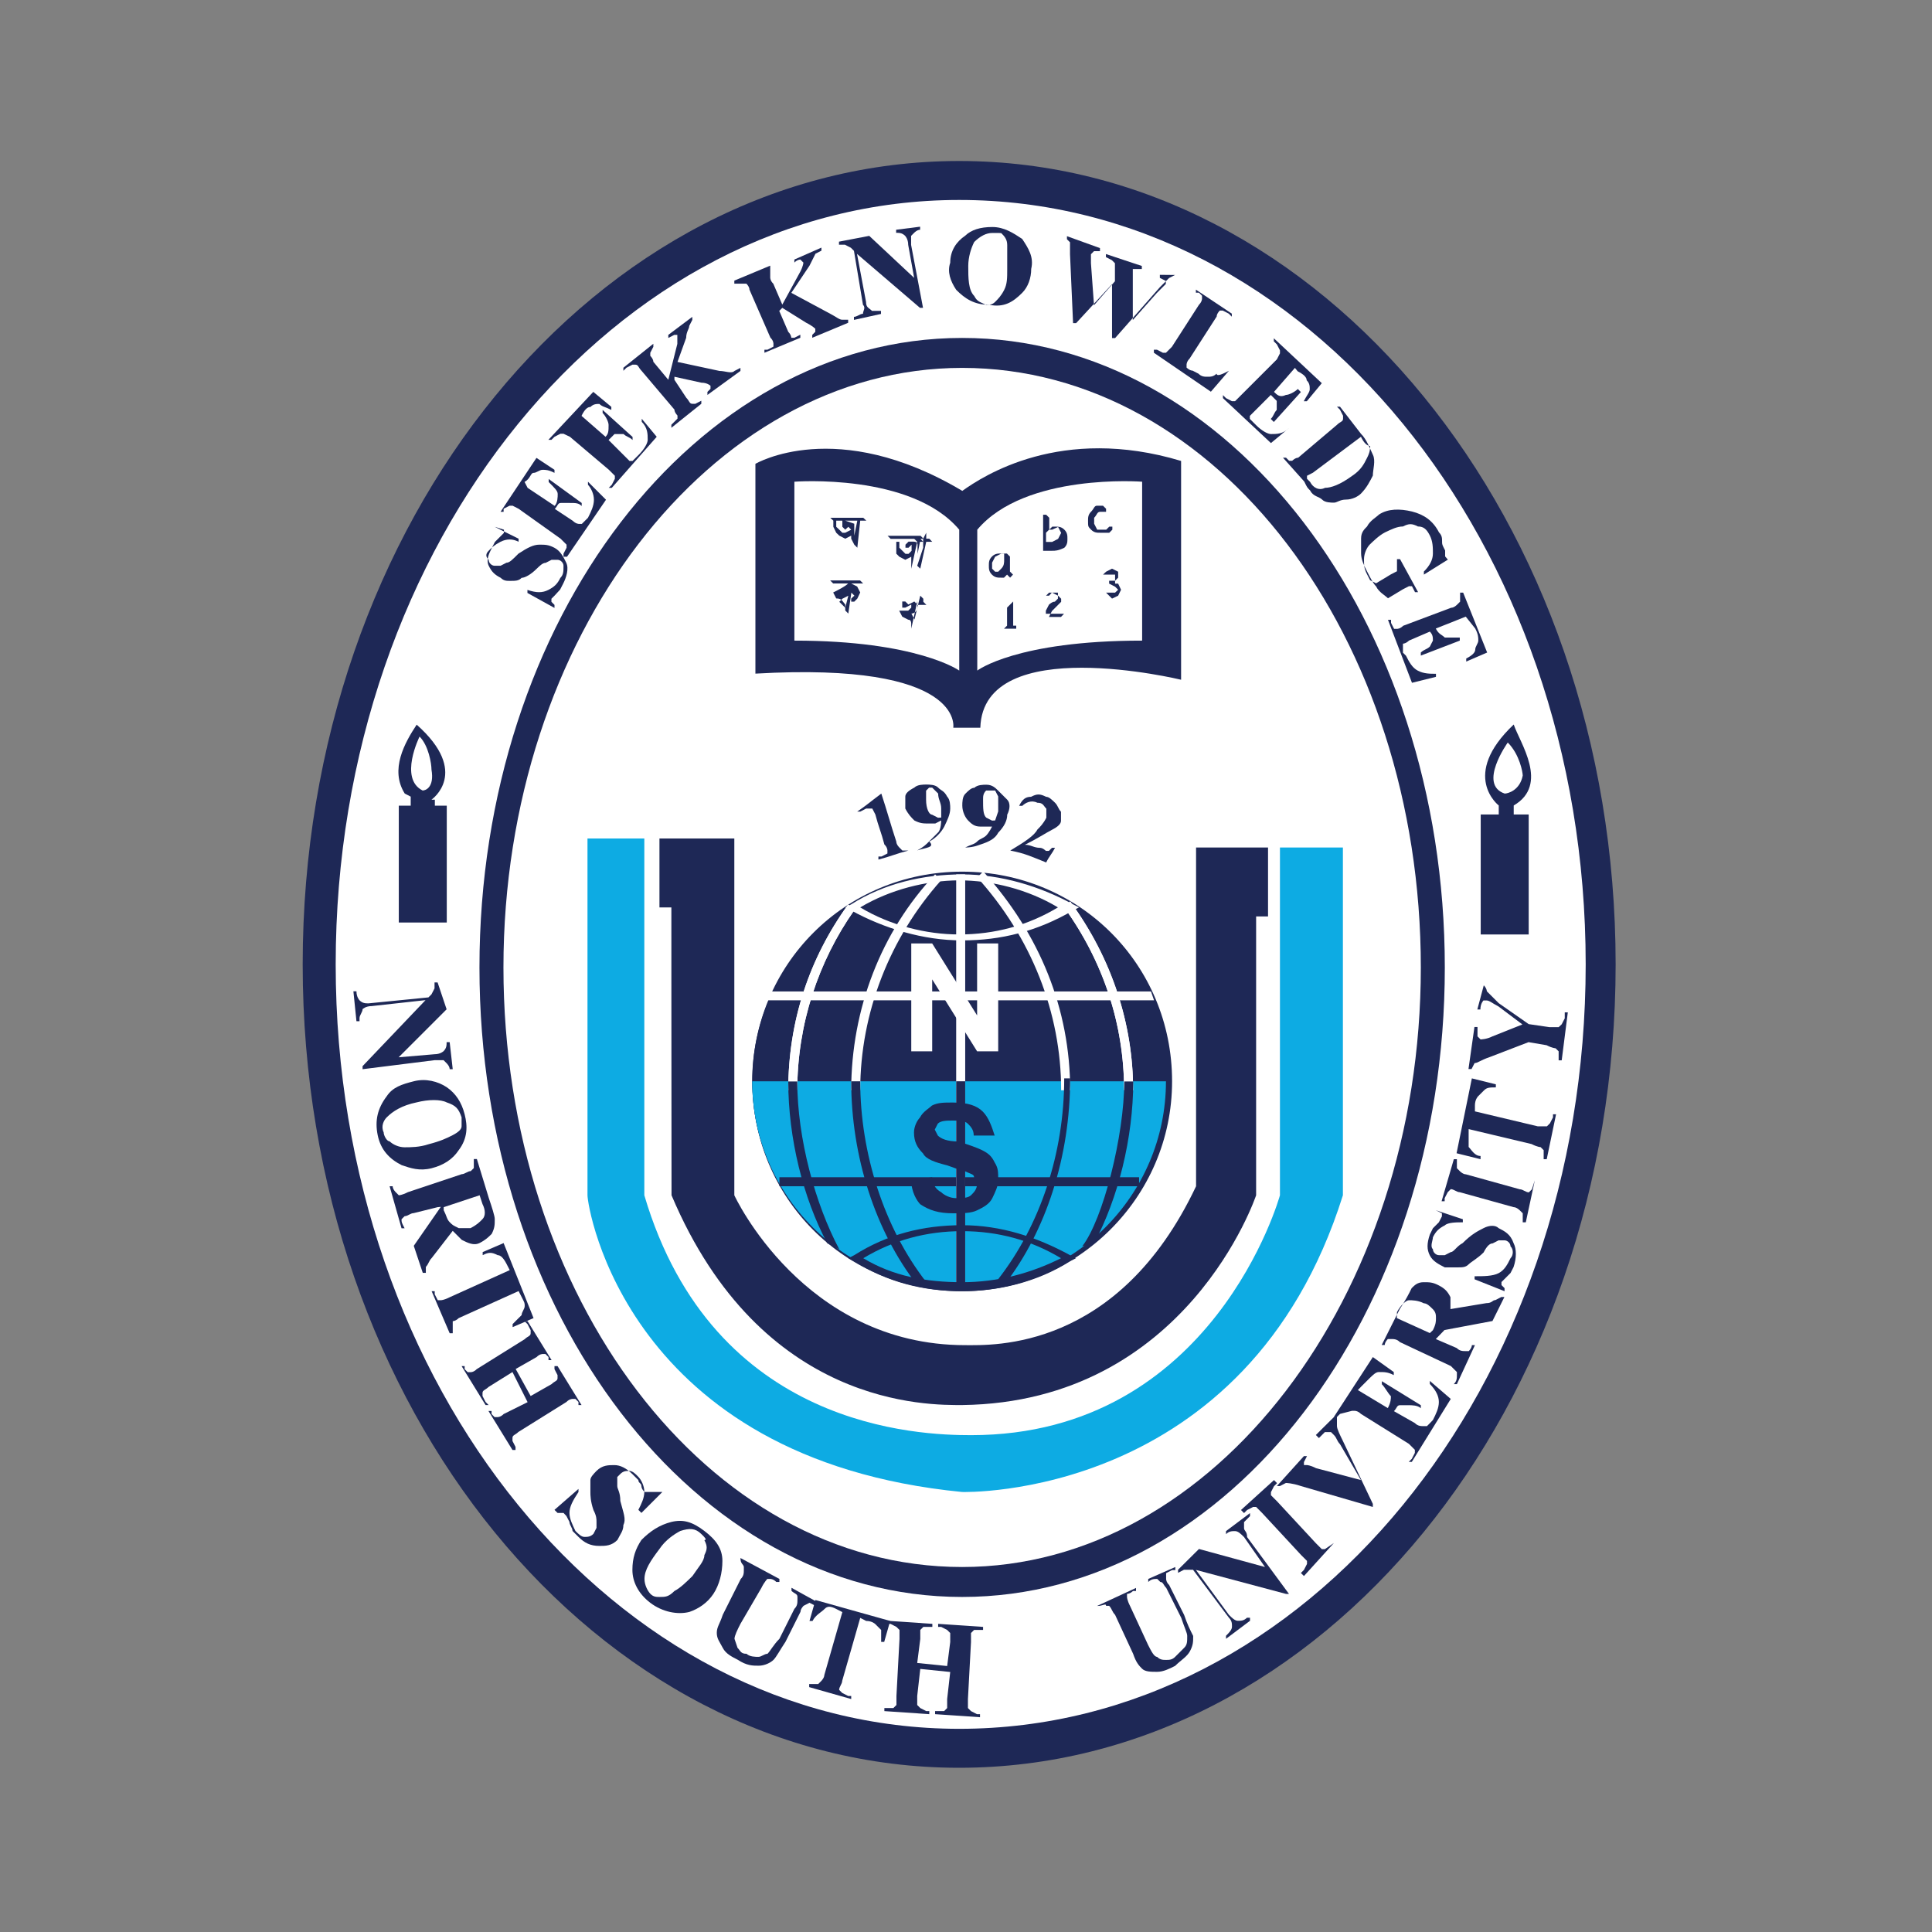 <?xml version="1.0" encoding="utf-8"?>
<!-- Generator: Adobe Illustrator 23.0.2, SVG Export Plug-In . SVG Version: 6.00 Build 0)  -->
<svg version="1.1" id="Layer_1" xmlns="http://www.w3.org/2000/svg" xmlns:xlink="http://www.w3.org/1999/xlink" x="0px" y="0px"
	 viewBox="0 0 120 120" style="enable-background:new 0 0 120 120;" xml:space="preserve">
<rect x="0" y="0" width="120" height="120" fill="#808080" stroke="none"/>
<style type="text/css">
	.st0{fill:#1E2856;}
	.st1{fill:#FFFFFF;}
	.st2{fill:#0DABE3;}
</style>
<path id="XMLID_95_" class="st0" d="M100.35,59.9c0,27.56-18.25,49.9-40.78,49.9S18.8,87.46,18.8,59.9S37.05,10,59.58,10
	C82.11,10,100.35,32.34,100.35,59.9z"/>
<path id="XMLID_96_" class="st1" d="M98.49,59.9c0,26.25-17.32,47.48-38.91,47.48c-21.41,0-38.73-21.23-38.73-47.48
	s17.32-47.48,38.73-47.48C81.18,12.42,98.49,33.65,98.49,59.9z"/>
<path id="XMLID_97_" class="st0" d="M89.74,60.09c0,21.6-13.41,39.1-29.98,39.1s-29.98-17.5-29.98-39.1s13.41-39.1,29.98-39.1
	S89.74,38.49,89.74,60.09z"/>
<path id="XMLID_98_" class="st0" d="M30.72,32.72l1.49,0.74v0.19c-0.37-0.19-0.74-0.19-1.12,0c-0.37,0.19-0.56,0.37-0.74,0.56
	c-0.19,0.19-0.19,0.37,0,0.56c0,0.19,0.19,0.37,0.37,0.37h0.37l0.37-0.19c0.19,0,0.37-0.19,0.74-0.56c0.56-0.37,0.93-0.56,1.3-0.56
	c0.37,0,0.56,0,0.93,0.19c0.37,0.19,0.56,0.56,0.74,0.93s0,0.93-0.19,1.3l-0.19,0.37L34.44,37l-0.19,0.19v0.19l0.19,0.19v0.19
	l-1.68-0.93v-0.19c0.56,0.19,0.93,0.19,1.3,0s0.56-0.37,0.74-0.74C35,35.69,35,35.51,35,35.14c0-0.19-0.19-0.37-0.37-0.37h-0.37
	l-0.37,0.19c-0.19,0-0.37,0.19-0.56,0.37c-0.37,0.37-0.74,0.56-0.93,0.56c-0.19,0.19-0.37,0.19-0.74,0.19c-0.19,0-0.37,0-0.56-0.19
	c-0.37-0.19-0.56-0.37-0.74-0.74s0-0.74,0.19-1.12l0.19-0.37l0.37-0.37l0.19-0.19V32.9L30.72,32.72L30.72,32.72z"/>
<path id="XMLID_99_" class="st0" d="M32.77,30.3l1.68,1.12l0,0c0.19-0.19,0.19-0.56,0.19-0.74c0-0.19-0.19-0.37-0.56-0.74v-0.19
	l2.05,1.49v0.19c-0.19-0.19-0.37-0.19-0.74-0.19c-0.19,0-0.37,0-0.56,0c-0.19,0-0.19,0.19-0.37,0.37l1.12,0.74
	c0.19,0.19,0.37,0.19,0.37,0.19h0.19l0.19-0.19l0.19-0.19c0.19-0.37,0.37-0.74,0.37-1.12c0-0.37-0.19-0.74-0.37-0.93v-0.19
	l1.12,1.12l-2.42,3.54H35v-0.19l0.19-0.37v-0.19c0,0-0.19-0.19-0.37-0.37l-2.61-1.86l-0.37-0.19h-0.19l-0.37,0.19v0.19h-0.19
	l2.23-3.35l1.12,0.74v0.19c-0.37-0.19-0.56-0.19-0.74-0.19c-0.19,0-0.37,0.19-0.56,0.19c-0.19,0-0.19,0.37-0.56,0.56L32.77,30.3z"/>
<path id="XMLID_100_" class="st0" d="M36.12,25.83l1.49,1.3l0,0c0.19-0.19,0.19-0.37,0.19-0.74c0-0.19-0.19-0.56-0.37-0.74v-0.19
	l1.86,1.68v0.19c-0.19-0.19-0.37-0.19-0.56-0.37c-0.19,0-0.37,0-0.56,0l-0.37,0.37l0.93,0.93c0.19,0.19,0.37,0.37,0.37,0.37h0.19
	l0.19-0.19l0.19-0.19c0.37-0.37,0.56-0.74,0.56-0.93c0-0.37,0-0.74-0.37-1.12v-0.19l0.93,1.12l-2.79,3.17h-0.19l0.19-0.19l0.19-0.37
	v-0.19c0,0-0.19-0.19-0.37-0.37l-2.42-2.05L35,26.94h-0.19l-0.37,0.19l-0.19,0.19h-0.19l2.79-2.98l1.12,0.93v0.19
	c-0.37-0.19-0.56-0.19-0.74-0.37c-0.19,0-0.37,0-0.56,0.19C36.49,25.27,36.3,25.45,36.12,25.83L36.12,25.83z"/>
<path id="XMLID_101_" class="st0" d="M42.08,22.48l2.61,0.56c0.37,0,0.74,0.19,0.93,0l0.37-0.19v0.19l-2.05,1.49v-0.19l0.19-0.19
	v-0.19c0,0-0.19-0.19-0.56-0.19l-1.68-0.37v0.19l0.74,1.12c0.19,0.19,0.19,0.37,0.37,0.37h0.19l0.37-0.19v0.19l-1.86,1.49v-0.19
	l0.19-0.19l0.19-0.19v-0.19c0,0-0.19-0.19-0.19-0.37l-2.05-2.42c-0.19-0.19-0.19-0.37-0.37-0.37h-0.19l-0.37,0.19l-0.19,0.19v-0.19
	l1.86-1.49v0.19l-0.19,0.37v0.19c0,0,0.19,0.19,0.19,0.37l0.93,1.12l0.56-2.23c0-0.37,0-0.56,0-0.56h-0.19l-0.37,0.19V20.8
	l1.49-1.12v0.19l-0.19,0.37c0,0.19-0.19,0.37-0.19,0.74L42.08,22.48z"/>
<path id="XMLID_102_" class="st0" d="M49.15,18.19l2.42,1.3c0.37,0.19,0.56,0.37,0.74,0.37h0.37v0.19l-2.23,0.93V20.8l0.19-0.19
	v-0.19c0,0-0.19-0.19-0.56-0.37l-1.49-0.93l-0.19,0.19l0.56,1.3c0.19,0.19,0.19,0.37,0.19,0.37h0.19l0.37-0.19v0.19l-2.23,0.93
	v-0.19h0.19l0.37-0.19v-0.19c0,0,0-0.19-0.19-0.37l-1.3-2.98c0-0.19-0.19-0.37-0.19-0.37h-0.19H45.8h-0.19v-0.19l2.23-0.93v0.19
	v0.37v0.19c0,0,0,0.19,0.19,0.37l0.56,1.3l1.12-2.05c0.19-0.37,0.19-0.56,0.19-0.56l-0.19-0.19c0,0-0.19,0-0.37,0.19v-0.19
	l1.68-0.74v0.19l-0.37,0.19c0,0-0.19,0.37-0.37,0.74L49.15,18.19z"/>
<path id="XMLID_103_" class="st0" d="M53.99,14.65l2.79,2.61l-0.37-2.05c0-0.37-0.19-0.56-0.19-0.56c-0.19-0.19-0.37-0.19-0.56-0.19
	v-0.19l1.49-0.19v0.19c-0.19,0-0.37,0.19-0.37,0.19l-0.19,0.19c0,0.19,0,0.19,0,0.56l0.74,3.91h-0.19l-3.91-3.35l0.56,2.98
	c0,0.37,0.19,0.37,0.37,0.56h0.37h0.19v0.19l-1.68,0.37v-0.19c0.19,0,0.37-0.19,0.56-0.19c0-0.19,0.19-0.37,0-0.56l-0.56-3.35
	l-0.19-0.19l-0.37-0.19h-0.37v-0.19L53.99,14.65z"/>
<path id="XMLID_106_" class="st0" d="M61.63,14.1c0.74,0,1.3,0.37,1.86,0.74c0.37,0.56,0.74,1.12,0.56,1.86
	c0,0.56-0.19,1.12-0.56,1.49c-0.56,0.56-1.12,0.93-2.05,0.74c-0.93,0-1.49-0.37-2.05-0.93c-0.37-0.56-0.56-1.12-0.37-1.68
	c0-0.74,0.37-1.3,0.93-1.68C60.32,14.28,60.88,14.1,61.63,14.1z M61.63,14.47c-0.37,0-0.74,0.19-1.12,0.56
	c-0.19,0.37-0.37,0.93-0.37,1.49c0,0.74,0,1.49,0.37,1.86c0.19,0.37,0.37,0.37,0.74,0.56c0.19,0,0.37,0,0.56-0.19
	c0.19-0.19,0.37-0.37,0.56-0.74c0.19-0.37,0.19-0.74,0.19-1.3c0-0.56,0-1.12,0-1.49s-0.19-0.56-0.37-0.74
	C62.18,14.47,62,14.47,61.63,14.47z"/>
<path id="XMLID_107_" class="st0" d="M72.98,17.08L72.98,17.08l-0.37,0.19l-0.19,0.19c0,0-0.19,0.19-0.37,0.37l-2.79,3.17h-0.19
	v-3.35l-2.23,2.42h-0.19l-0.19-4.28c0-0.37,0-0.74,0-0.74l-0.19-0.19v-0.19l2.05,0.74v0.19h-0.37l-0.19,0.19c0,0,0,0.37,0,0.56
	l0.19,2.61l1.3-1.49v-0.56c0-0.37,0-0.56,0-0.56l-0.19-0.19l-0.37-0.19v-0.19l2.23,0.74v0.19h-0.37h-0.19v0.19c0,0,0,0.19,0,0.56
	v2.42l1.49-1.68l0.37-0.37l0.19-0.19v-0.19l-0.37-0.19v-0.19L72.98,17.08z"/>
<path id="XMLID_108_" class="st0" d="M76.33,23.03l-1.12,1.3l-3.54-2.42v-0.19h0.19l0.37,0.19h0.19c0,0,0.19-0.19,0.37-0.37
	l1.68-2.61c0.19-0.19,0.19-0.37,0.19-0.37v-0.19l-0.19-0.19h-0.19v-0.19l2.23,1.49v0.19l-0.19-0.19l-0.37-0.19h-0.19
	c0,0-0.19,0.19-0.19,0.37l-1.68,2.61c-0.19,0.19-0.19,0.37-0.19,0.37v0.19c0,0,0.19,0.19,0.37,0.19l0.37,0.19
	c0.19,0.19,0.37,0.19,0.56,0.19c0.19,0,0.37,0,0.56-0.19C75.59,23.41,75.96,23.22,76.33,23.03L76.33,23.03z"/>
<path id="XMLID_109_" class="st0" d="M80.43,22.85l-1.3,1.49l0,0c0.19,0.19,0.37,0.37,0.74,0.19c0.19,0,0.56-0.19,0.74-0.37
	l0.19,0.19l-1.68,1.86l-0.19-0.19c0.19-0.19,0.19-0.37,0.37-0.56c0-0.19,0-0.37,0-0.56l-0.37-0.37l-0.93,0.93
	c-0.19,0.19-0.37,0.37-0.37,0.37v0.19l0.19,0.19l0.19,0.19c0.37,0.37,0.74,0.56,0.93,0.56c0.37,0,0.74,0,1.12-0.37l0,0l-1.12,0.93
	l-2.98-2.79v-0.19l0.19,0.19l0.37,0.19h0.19l0.37-0.37l2.23-2.23l0.19-0.37v-0.19l-0.19-0.37l-0.19-0.19v-0.19l2.98,2.79l-0.93,1.12
	h-0.19c0.19-0.37,0.37-0.56,0.37-0.74c0-0.19,0-0.37-0.19-0.56c0-0.19-0.19-0.37-0.56-0.56L80.43,22.85z"/>
<path id="XMLID_112_" class="st0" d="M79.69,28.43L79.69,28.43h0.19l0.19,0.19h0.19c0,0,0.19-0.19,0.37-0.19l2.42-2.05
	c0.19-0.19,0.37-0.19,0.37-0.37v-0.19l-0.19-0.37l-0.19-0.19h0.19l1.3,1.68c0.37,0.37,0.56,0.93,0.74,1.3c0.19,0.37,0,0.93,0,1.3
	c-0.19,0.37-0.37,0.74-0.74,1.12c-0.19,0.19-0.56,0.37-0.93,0.37s-0.56,0.19-0.74,0.19c-0.19,0-0.56,0-0.74-0.19
	c-0.19-0.19-0.56-0.19-0.74-0.56c-0.19-0.19-0.19-0.19-0.37-0.56L79.69,28.43z M84.53,27.13l-2.98,2.23l-0.37,0.19v0.19l0.19,0.19
	c0.19,0.37,0.56,0.56,0.93,0.37c0.37,0,0.93-0.19,1.68-0.74c0.56-0.37,0.74-0.74,0.93-1.12c0.19-0.37,0.19-0.56,0.19-0.74
	C84.9,27.69,84.71,27.5,84.53,27.13z"/>
<path id="XMLID_113_" class="st0" d="M89.93,34.76l-1.49,0.93v-0.19c0.37-0.37,0.56-0.74,0.56-1.12c0-0.37,0-0.74-0.19-1.12
	c-0.19-0.37-0.37-0.56-0.74-0.56c-0.37-0.19-0.56-0.19-0.93,0c-0.37,0-0.74,0.19-1.12,0.37c-0.37,0.19-0.74,0.56-0.93,0.74
	c-0.19,0.19-0.37,0.56-0.37,0.93c0,0.37,0,0.56,0.19,0.93l0.19,0.37l0.37,0.19l0.93-0.56l0.37-0.19v-0.19v-0.37v-0.19h0.19
	l1.12,2.05h-0.19l-0.19-0.37h-0.19l-0.37,0.19l-0.93,0.56c-0.19-0.19-0.56-0.37-0.74-0.74c-0.19-0.19-0.37-0.56-0.56-0.93
	c-0.19-0.37-0.37-0.74-0.37-1.12c0-0.37,0-0.56,0-0.93c0-0.37,0.19-0.56,0.37-0.74c0.19-0.37,0.56-0.56,0.74-0.74
	c0.56-0.37,1.3-0.37,2.05-0.19c0.74,0.19,1.3,0.56,1.68,1.3c0.19,0.19,0.19,0.37,0.19,0.56c0,0.19,0,0.19,0.19,0.56
	c0,0.19,0,0.37,0,0.37L89.93,34.76L89.93,34.76L89.93,34.76z"/>
<path id="XMLID_114_" class="st0" d="M91.04,38.3l-1.86,0.74l0,0c0.19,0.37,0.37,0.37,0.56,0.56c0.19,0,0.56,0,0.93,0v0.19
	l-2.42,0.93v-0.19c0.19-0.19,0.37-0.19,0.56-0.37L89,39.79c0-0.19,0-0.37-0.19-0.56l-1.3,0.56c-0.19,0.19-0.37,0.19-0.37,0.19v0.19
	v0.37l0.19,0.19c0.19,0.37,0.37,0.74,0.74,0.93c0.37,0.19,0.74,0.19,1.12,0.19v0.19l-1.49,0.37l-1.49-3.91h0.19v0.19l0.19,0.37h0.19
	c0,0,0.19,0,0.37-0.19l2.98-1.12c0.19,0,0.37-0.19,0.37-0.19l0.19-0.19V37v-0.19h0.19l1.49,3.72l-1.3,0.56v-0.19
	c0.37-0.19,0.56-0.37,0.56-0.56c0-0.19,0.19-0.37,0.19-0.56c0-0.19,0-0.37-0.19-0.74L91.04,38.3z"/>
<path id="XMLID_115_" class="st0" d="M27.74,62.69l-2.98,2.98l2.23-0.19c0.37,0,0.56-0.19,0.56-0.19c0.19-0.19,0.19-0.37,0.19-0.56
	h0.19l0.19,1.68h-0.19c0-0.19-0.19-0.37-0.19-0.37l-0.19-0.19c-0.19,0-0.37,0-0.56,0l-4.47,0.56v-0.19l3.91-4.1l-3.35,0.37
	c-0.37,0-0.56,0.19-0.56,0.19c0,0.19-0.19,0.37-0.19,0.56v0.19h-0.19l-0.19-1.86h0.19c0,0.37,0.19,0.56,0.19,0.56
	c0.19,0.19,0.37,0.19,0.56,0.19l3.72-0.37l0.19-0.19l0.19-0.37v-0.37h0.19L27.74,62.69z"/>
<path id="XMLID_118_" class="st0" d="M28.86,69.21c0.19,0.74,0.19,1.49-0.37,2.23c-0.37,0.56-0.93,0.93-1.68,1.12s-1.3,0-1.86-0.19
	c-0.74-0.37-1.3-0.93-1.49-1.86c-0.19-0.93,0-1.68,0.56-2.42c0.37-0.56,0.93-0.74,1.68-0.93c0.74-0.19,1.49,0,2.05,0.37
	C28.3,67.91,28.67,68.46,28.86,69.21z M28.67,69.4c-0.19-0.56-0.37-0.74-0.93-0.93c-0.37-0.19-1.12-0.19-1.86,0
	c-0.93,0.19-1.49,0.56-1.86,0.93c-0.19,0.19-0.37,0.56-0.19,0.93c0,0.19,0.19,0.56,0.37,0.56c0.19,0.19,0.56,0.37,0.93,0.37
	c0.37,0,0.93,0,1.49-0.19c0.74-0.19,1.12-0.37,1.49-0.56c0.37-0.19,0.56-0.37,0.56-0.56C28.67,69.77,28.67,69.58,28.67,69.4z"/>
<path id="XMLID_121_" class="st0" d="M27.18,74.98l-1.49,0.37c-0.19,0-0.37,0.19-0.56,0.19l-0.19,0.19c0,0.19,0,0.19,0.19,0.56
	h-0.19l-0.74-2.61h0.19c0,0.19,0.19,0.37,0.19,0.37l0.19,0.19c0,0,0.19,0,0.56-0.19l3.35-1.12c0.19,0,0.37-0.19,0.56-0.19l0.19-0.19
	c0-0.19,0-0.19,0-0.56h0.19l0.74,2.42c0.19,0.56,0.37,1.12,0.37,1.3c0,0.37,0,0.56-0.19,0.93c-0.19,0.19-0.37,0.37-0.74,0.56
	c-0.37,0.19-0.74,0-1.12-0.19c-0.19-0.19-0.37-0.37-0.56-0.56l-1.3,1.68c-0.19,0.19-0.19,0.37-0.37,0.56v0.37h-0.19l-0.56-1.68
	l1.68-2.42L27.18,74.98z M29.79,74.24l-2.23,0.74v0.19c0.19,0.37,0.19,0.56,0.37,0.74c0.19,0.19,0.19,0.19,0.56,0.37
	c0.19,0,0.37,0,0.74,0c0.37-0.19,0.56-0.37,0.74-0.56c0.19-0.19,0.19-0.56,0-0.93L29.79,74.24z"/>
<path id="XMLID_122_" class="st0" d="M33.14,81.87l-1.3,0.56v-0.19c0.19-0.19,0.37-0.37,0.56-0.56c0-0.19,0.19-0.37,0.19-0.56
	c0-0.19,0-0.19-0.19-0.56l-0.19-0.37l-3.72,1.68c-0.19,0.19-0.37,0.19-0.37,0.19v0.19v0.37v0.19h-0.19l-1.12-2.61h0.19v0.19
	l0.19,0.37h0.19c0,0,0.19,0,0.56-0.19l3.72-1.68l-0.19-0.37c-0.19-0.37-0.37-0.56-0.56-0.56c-0.37-0.19-0.56-0.19-0.93,0v-0.19
	l1.3-0.56L33.14,81.87z"/>
<path id="XMLID_123_" class="st0" d="M31.83,85.22l-1.49,0.93c-0.19,0.19-0.37,0.19-0.37,0.37v0.19l0.19,0.37l0.19,0.19h-0.19
	l-1.49-2.42h0.19v0.19l0.19,0.19h0.19c0,0,0.19,0,0.37-0.19l2.98-1.86c0.19-0.19,0.37-0.19,0.37-0.37v-0.19l-0.19-0.37l-0.19-0.19
	h0.19l1.49,2.42h-0.19v-0.19l-0.19-0.19H33.7c0,0-0.19,0-0.37,0.19l-1.3,0.74l0.93,1.68l1.3-0.74c0.19-0.19,0.37-0.19,0.37-0.37
	v-0.19l-0.19-0.37v-0.19h0.19l1.49,2.42h-0.19v-0.19l-0.19-0.19h-0.19c0,0-0.19,0-0.37,0.19l-2.98,1.86
	c-0.19,0.19-0.37,0.19-0.37,0.37v0.19l0.19,0.37v0.19h-0.19l-1.49-2.42h0.19v0.19l0.19,0.19h0.19c0,0,0.19,0,0.37-0.19l1.49-0.74
	L31.83,85.22z"/>
<path id="XMLID_124_" class="st0" d="M41.14,92.67l-1.3,1.3l-0.19-0.19c0.19-0.37,0.37-0.74,0.37-1.12c0-0.37-0.19-0.74-0.37-0.93
	s-0.37-0.37-0.56-0.37c-0.19,0-0.37,0-0.56,0.19l-0.19,0.19c0,0.19,0,0.37,0,0.56c0,0.19,0.19,0.37,0.19,0.93
	c0.19,0.74,0.37,1.12,0.19,1.49c0,0.37-0.19,0.56-0.37,0.93c-0.37,0.37-0.74,0.37-1.12,0.37c-0.56,0-0.93-0.19-1.3-0.56l-0.37-0.37
	c0-0.19-0.19-0.37-0.19-0.56l-0.19-0.37L35,93.97h-0.37l-0.19-0.19l1.49-1.3v0.19c-0.37,0.56-0.56,0.93-0.56,1.3
	c0,0.37,0.19,0.74,0.37,1.12c0.19,0.19,0.37,0.37,0.56,0.37c0.19,0,0.37,0,0.56-0.19l0.19-0.37v-0.37c0-0.19,0-0.37-0.19-0.74
	c-0.19-0.56-0.19-0.93-0.19-1.12c0-0.19,0-0.56,0-0.74s0.19-0.37,0.37-0.56c0.37-0.37,0.74-0.37,1.12-0.37
	c0.37,0,0.74,0.19,1.12,0.56l0.37,0.37c0,0.19,0.19,0.19,0.19,0.37c0,0.19,0.19,0.37,0.19,0.37h0.19H41.14L41.14,92.67z"/>
<path id="XMLID_127_" class="st0" d="M43.75,95.09c0.74,0.56,1.12,1.12,1.12,1.86s-0.19,1.49-0.56,2.05
	c-0.37,0.56-0.93,0.93-1.49,1.12c-0.74,0.19-1.68,0-2.42-0.56c-0.74-0.56-1.12-1.3-1.12-2.05s0.19-1.3,0.56-1.86
	c0.56-0.56,1.12-0.93,1.86-1.12C42.45,94.35,43.01,94.53,43.75,95.09z M43.56,95.28c-0.37-0.37-0.74-0.37-1.3-0.19
	c-0.37,0.19-0.93,0.56-1.3,1.12c-0.56,0.74-0.93,1.3-0.93,1.86c0,0.37,0.19,0.74,0.37,0.93c0.19,0.19,0.37,0.19,0.56,0.19
	c0.37,0,0.56,0,0.93-0.37c0.37-0.19,0.74-0.56,1.12-0.93c0.37-0.56,0.74-0.93,0.74-1.3c0.19-0.37,0.19-0.56,0-0.93
	C43.94,95.65,43.75,95.46,43.56,95.28z"/>
<path id="XMLID_128_" class="st0" d="M45.99,96.77l2.42,1.3v0.19h-0.19c-0.19-0.19-0.37-0.19-0.37-0.19h-0.19
	c0,0-0.19,0.19-0.37,0.56l-1.3,2.23c-0.19,0.37-0.37,0.74-0.37,0.93l0.19,0.56c0.19,0.19,0.19,0.37,0.56,0.37
	c0.19,0.19,0.56,0.19,0.74,0.19s0.37-0.19,0.56-0.19c0.19-0.19,0.37-0.56,0.74-0.93l0.93-1.86c0.19-0.19,0.19-0.37,0.19-0.56v-0.19
	c0-0.19-0.19-0.19-0.37-0.37v-0.19l1.68,0.93v0.19h-0.19l-0.37-0.19l-0.37,0.19c0,0-0.19,0.19-0.19,0.37l-0.93,1.86
	c-0.37,0.56-0.56,0.93-0.74,1.12c-0.19,0.19-0.56,0.37-0.93,0.37c-0.37,0-0.74,0-1.3-0.37c-0.37-0.19-0.74-0.37-0.93-0.74
	c-0.19-0.37-0.37-0.56-0.37-0.93c0-0.37,0.19-0.56,0.37-1.12l1.12-2.23c0.19-0.19,0.19-0.37,0.19-0.56v-0.19
	C46.17,97.14,45.99,97.14,45.99,96.77L45.99,96.77z"/>
<path id="XMLID_129_" class="st0" d="M55.29,100.68l-0.37,1.3h-0.19c0-0.37,0-0.56,0-0.74l-0.37-0.37c0,0-0.19-0.19-0.56-0.19
	l-0.37-0.19l-1.12,3.91c0,0.19-0.19,0.37-0.19,0.56l0.19,0.19l0.37,0.19h0.19v0.19l-2.61-0.74v-0.19h0.19h0.37l0.19-0.19
	c0,0,0.19-0.19,0.19-0.37l1.12-3.91l-0.37-0.19c-0.37-0.19-0.56-0.19-0.74,0s-0.56,0.37-0.74,0.74h-0.19l0.37-1.3L55.29,100.68z"/>
<path id="XMLID_130_" class="st0" d="M57.16,103.66l-0.19,1.68c0,0.19,0,0.37,0,0.56l0.19,0.19l0.37,0.19h0.19v0.19l-2.79-0.19
	v-0.19h0.19h0.37l0.19-0.19c0,0,0-0.19,0-0.56l0.19-3.54c0-0.19,0-0.37,0-0.56l-0.19-0.19l-0.37-0.19h-0.19v-0.19l2.79,0.19v0.19
	h-0.19h-0.37l-0.19,0.19c0,0,0,0.19,0,0.56l-0.19,1.49l1.86,0.19l0.19-1.49c0-0.19,0-0.37,0-0.56l-0.19-0.19l-0.37-0.19h-0.19v-0.19
	l2.79,0.19v0.19h-0.19h-0.37l-0.19,0.19c0,0,0,0.19,0,0.56l-0.19,3.54c0,0.19,0,0.37,0,0.56l0.19,0.19l0.37,0.19h0.19v0.19
	l-2.79-0.19v-0.19h0.19h0.37l0.19-0.19c0,0,0-0.19,0-0.56l0.19-1.68L57.16,103.66z"/>
<path id="XMLID_131_" class="st0" d="M68.14,99.75l2.42-1.12v0.19h-0.19C70.19,99,70,99,70,99v0.19c0,0,0,0.19,0.19,0.56l1.12,2.42
	c0.19,0.37,0.37,0.74,0.56,0.74c0.19,0.19,0.37,0.19,0.56,0.19c0.19,0,0.37,0,0.56-0.19c0.19-0.19,0.37-0.37,0.56-0.56
	c0.19-0.19,0.19-0.37,0.19-0.74c0-0.19-0.19-0.56-0.37-1.12l-0.93-1.86c-0.19-0.19-0.19-0.37-0.37-0.37l-0.19-0.19
	c-0.19,0-0.37,0-0.56,0.19v-0.19l1.68-0.74v0.19H72.8l-0.37,0.19v0.37c0,0,0,0.19,0.19,0.37l0.93,1.86c0.19,0.56,0.37,0.93,0.56,1.3
	c0,0.37,0,0.56-0.19,0.93c-0.19,0.37-0.56,0.56-0.93,0.93c-0.37,0.19-0.74,0.37-1.12,0.37s-0.74,0-0.93-0.19
	c-0.19-0.19-0.37-0.37-0.56-0.93l-1.12-2.42c-0.19-0.19-0.19-0.37-0.37-0.56H68.7C68.7,99.56,68.51,99.75,68.14,99.75L68.14,99.75z"
	/>
<path id="XMLID_132_" class="st0" d="M74.47,96.21l4.1,1.12l-1.3-1.86c-0.19-0.19-0.37-0.37-0.56-0.37c-0.19,0-0.37,0-0.56,0.19
	v-0.19l1.49-1.12v0.19l-0.37,0.37v0.37c0,0.19,0.19,0.19,0.19,0.56L80.06,99h-0.19l-5.59-1.49l2.05,2.79
	c0.19,0.19,0.37,0.37,0.56,0.37c0.19,0,0.37,0,0.56-0.19h0.19v0.19l-1.49,1.12v-0.19c0.19-0.19,0.37-0.37,0.37-0.56
	c0-0.19,0-0.37-0.19-0.56l-2.23-2.98h-0.19h-0.37l-0.37,0.19v-0.19L74.47,96.21z"/>
<path id="XMLID_133_" class="st0" d="M82.85,95.84L82.85,95.84l-1.86,2.05L80.8,97.7l0.19-0.19l0.19-0.37v-0.19
	c0,0-0.19-0.19-0.37-0.37l-2.42-2.61c-0.19-0.19-0.37-0.37-0.37-0.37h-0.19l-0.37,0.19l-0.19,0.19l-0.19-0.19l2.05-1.86l0.19,0.19
	l-0.19,0.19l-0.19,0.37v0.19c0,0,0.19,0.19,0.37,0.37l2.42,2.61c0.19,0.19,0.37,0.37,0.37,0.37h0.19L82.85,95.84L82.85,95.84z"/>
<path id="XMLID_134_" class="st0" d="M83.04,87.83L83.04,87.83c0,0.19,0,0.37,0,0.74c0,0.19,0.19,0.56,0.37,0.93l1.86,3.91v0.19
	l-4.47-1.3c-0.56-0.19-0.93-0.19-0.93-0.19L79.5,92.3h-0.19l1.68-1.86h0.19l0,0l-0.19,0.37v0.19h0.19c0,0,0.19,0,0.56,0.19
	l2.79,0.74l-1.3-2.23c-0.19-0.19-0.19-0.37-0.37-0.56l-0.19-0.19h-0.19h-0.19l-0.37,0.37l-0.19-0.19L83.04,87.83z"/>
<path id="XMLID_135_" class="st0" d="M84.34,86.34l1.86,1.12l0,0c0.19-0.37,0.19-0.56,0.19-0.74c-0.19-0.19-0.37-0.56-0.56-0.74
	v-0.19l2.42,1.49v0.19c-0.19-0.19-0.56-0.19-0.74-0.19c-0.19,0-0.37,0-0.56,0c-0.19,0-0.19,0.19-0.37,0.37l1.3,0.74
	c0.19,0.19,0.37,0.19,0.56,0.19h0.19l0.19-0.19L89,88.2c0.19-0.37,0.37-0.74,0.37-1.12c0-0.37-0.19-0.74-0.56-1.12v-0.19l1.3,1.12
	l-2.42,3.91h-0.19l0.19-0.19l0.19-0.37v-0.19c0,0-0.19-0.19-0.37-0.37l-2.98-1.86c-0.19-0.19-0.37-0.19-0.37-0.19h-0.19l-0.74,0.19
	l-0.19,0.19h-0.19l2.42-3.72l1.3,0.93v0.19c-0.37-0.19-0.56-0.19-0.93-0.19c-0.19,0-0.37,0.19-0.56,0.37
	c-0.19,0.19-0.37,0.37-0.56,0.56L84.34,86.34z"/>
<path id="XMLID_138_" class="st0" d="M89.18,83.17l1.3,0.56c0.19,0.19,0.37,0.19,0.56,0.19h0.19c0,0,0.19-0.19,0.19-0.37h0.19
	l-1.12,2.42H90.3c0.19-0.19,0.19-0.37,0.19-0.56v-0.19c0,0-0.19-0.19-0.37-0.37l-3.17-1.49c-0.19-0.19-0.37-0.19-0.56-0.19H86.2
	c0,0-0.19,0.19-0.19,0.37h-0.19l1.12-2.23c0.37-0.56,0.56-0.93,0.74-1.3c0.19-0.19,0.37-0.37,0.74-0.37c0.37,0,0.56,0,0.93,0.19
	c0.37,0.19,0.56,0.37,0.74,0.74c0,0.19,0,0.56,0,0.74l2.23-0.37c0.37,0,0.37-0.19,0.56-0.19l0.37-0.19h0.19l-0.74,1.49l-2.98,0.56
	L89.18,83.17z M86.76,81.87l2.05,0.93L89,82.62c0.19-0.37,0.19-0.56,0.19-0.74c0-0.19,0-0.37-0.19-0.56
	c-0.19-0.19-0.37-0.37-0.56-0.37c-0.37-0.19-0.74-0.19-0.93-0.19c-0.19,0-0.56,0.37-0.74,0.74L86.76,81.87z"/>
<path id="XMLID_139_" class="st0" d="M89.18,75.17l1.68,0.56v0.19c-0.37,0-0.93,0-1.12,0.19c-0.37,0.19-0.56,0.37-0.74,0.74
	c0,0.19-0.19,0.56,0,0.74c0,0.19,0.19,0.37,0.37,0.37h0.37l0.37-0.19c0.19,0,0.37-0.37,0.74-0.56c0.56-0.56,0.93-0.74,1.3-0.93
	s0.74-0.19,0.93,0c0.37,0.19,0.74,0.37,0.93,0.93c0.19,0.37,0.19,0.93,0,1.49l-0.19,0.37l-0.37,0.37l-0.19,0.19v0.19l0.19,0.19v0.19
	l-1.86-0.74v-0.19c0.56,0,1.12,0,1.49-0.19c0.37-0.19,0.56-0.56,0.74-0.93c0.19-0.19,0.19-0.56,0-0.74c0-0.19-0.19-0.37-0.37-0.37
	h-0.37l-0.37,0.19c-0.19,0-0.37,0.19-0.56,0.56c-0.37,0.37-0.74,0.56-0.93,0.74c-0.19,0.19-0.37,0.19-0.74,0.19
	c-0.19,0-0.37,0-0.74,0c-0.37-0.19-0.74-0.37-0.93-0.74c-0.19-0.37-0.19-0.74,0-1.3L89,76.29l0.37-0.37l0.19-0.37v-0.19L89.18,75.17
	L89.18,75.17z"/>
<path id="XMLID_140_" class="st0" d="M95.33,73.31L95.33,73.31l-0.56,2.61h-0.19v-0.19v-0.37l-0.19-0.19c0,0-0.19-0.19-0.37-0.19
	l-3.35-0.93c-0.19,0-0.37-0.19-0.56-0.19l-0.19,0.19l-0.19,0.37v0.19h-0.19L90.3,72h0.19v0.19v0.37l0.19,0.19
	c0,0,0.19,0.19,0.37,0.19l3.35,0.93c0.19,0,0.37,0.19,0.56,0.19l0.19-0.19L95.33,73.31L95.33,73.31z"/>
<path id="XMLID_141_" class="st0" d="M91.42,66.98l1.49,0.37v0.19c-0.37,0-0.56,0-0.74,0.19l-0.37,0.37c0,0-0.19,0.19-0.19,0.56
	v0.37l3.91,0.93c0.19,0,0.37,0,0.56,0l0.19-0.19l0.19-0.37v-0.19h0.19L96.07,72h-0.19v-0.19v-0.37l-0.19-0.19c0,0-0.19,0-0.56-0.19
	l-3.91-0.93v0.37c0,0.37,0,0.56,0,0.74c0.19,0.19,0.37,0.56,0.74,0.56V72l-1.49-0.37L91.42,66.98z"/>
<path id="XMLID_142_" class="st0" d="M92.16,61.2L92.16,61.2c0.19,0.19,0.19,0.37,0.19,0.37c0.19,0.19,0.37,0.37,0.74,0.74l1.86,1.3
	l1.3,0.19c0.19,0,0.37,0,0.56,0L97,63.62l0.19-0.37v-0.37h0.19L97,65.86h-0.19v-0.19V65.3l-0.19-0.19c0,0-0.19,0-0.56-0.19
	l-1.12-0.19l-2.42,0.93c-0.56,0.19-0.74,0.37-0.93,0.37l-0.19,0.37h-0.19l0.37-2.61h0.19V64v0.37l0.19,0.19c0,0,0.37,0,0.74-0.19
	l1.86-0.74l-1.49-1.12c-0.37-0.19-0.56-0.37-0.74-0.37h-0.19c0,0-0.19,0.19-0.19,0.56h-0.19L92.16,61.2z"/>
<path id="XMLID_143_" class="st1" d="M88.25,60.09c0,20.48-12.85,37.24-28.49,37.24c-15.83,0-28.49-16.76-28.49-37.24
	s12.85-37.24,28.49-37.24C75.59,22.85,88.25,39.6,88.25,60.09z"/>
<path id="XMLID_146_" class="st0" d="M26.81,49.66c0,0,2.42-1.68-0.93-4.65c-0.74,1.12-1.68,2.79-0.74,4.28l0.37,0.19v0.56h-0.74
	v7.26h2.98v-7.26h-0.74v-0.37H26.81z M26.25,49.1c-1.49-0.74-0.19-3.35-0.19-3.35c0.56,0.56,0.74,1.68,0.74,2.05
	C26.99,48.91,26.43,49.1,26.25,49.1z"/>
<path id="XMLID_149_" class="st0" d="M94.02,50.03c2.23-1.3,0.37-3.91,0-5.03c-3.35,3.17-0.93,5.03-0.93,5.03v0.56h-1.12v7.45h2.98
	v-7.45h-0.93V50.03z M93.46,49.29c-1.68-0.56,0.19-3.17,0.19-3.17c0.74,0.74,0.93,1.86,0.93,2.05C94.4,49.1,93.65,49.29,93.46,49.29
	z"/>
<path id="XMLID_150_" class="st0" d="M46.92,41.84V28.81c0,0,5.03-2.98,12.85,1.68c1.3-0.93,6.14-4.1,13.59-1.86
	c0,4.1,0,13.59,0,13.59s-12.29-2.98-12.47,2.98c-0.56,0-1.68,0-1.68,0S59.95,41.09,46.92,41.84z"/>
<path id="XMLID_151_" class="st1" d="M49.34,39.79v-9.87c0,0,7.26-0.56,10.24,2.98c0,3.72,0,8.75,0,8.75S56.97,39.79,49.34,39.79z"
	/>
<path id="XMLID_152_" class="st1" d="M70.94,39.79v-9.87c0,0-7.26-0.56-10.24,2.98c0,3.72,0,8.75,0,8.75S63.12,39.79,70.94,39.79z"
	/>
<path id="XMLID_153_" class="st2" d="M36.49,52.08c0,0,0,18.25,0,22.16c0,0.74,2.42,16.39,23.27,18.43c0,0,17.69,0.56,23.65-18.43
	c0-1.3,0-21.6,0-21.6H79.5v21.6c0,0-4.1,14.9-19.18,14.9c-3.17,0-16.01-0.37-20.3-14.9c0-3.35,0-22.16,0-22.16L36.49,52.08
	L36.49,52.08z"/>
<path id="XMLID_154_" class="st0" d="M41.7,56.36h-0.74v-4.28h4.65v22.16c0,0,4.28,9.31,14.34,9.31c1.68,0,9.5,0.37,14.34-9.87
	c0-2.79,0-21.04,0-21.04h4.47v4.28h-0.74v17.32c0,0-4.28,12.85-18.25,13.03c-2.05,0-12.47,0.19-18.06-13.03
	C41.7,65.67,41.7,56.36,41.7,56.36z"/>
<polygon id="XMLID_155_" class="st0" points="53.43,32.34 53.25,34.02 53.06,33.83 52.87,33.46 52.87,33.27 52.5,33.46 52.13,33.27 
	51.94,33.09 51.76,32.72 51.76,32.34 51.94,32.34 51.94,32.72 52.13,32.9 52.32,33.09 52.5,33.09 52.87,32.9 52.87,32.9 
	52.69,32.72 52.69,32.72 52.69,32.72 52.5,32.9 52.32,32.72 52.32,32.72 52.32,32.34 52.5,32.34 53.06,32.53 53.06,32.9 
	53.06,33.09 53.06,33.27 53.25,32.34 51.76,32.34 51.57,32.16 53.62,32.16 53.81,32.34 "/>
<path id="XMLID_156_" class="st0" d="M56.97,33.65l-0.37,1.68v-0.19v-0.37v-0.19l-0.37,0.19l-0.37-0.19l-0.19-0.19v-0.37v-0.37h0.19
	v0.37l0.19,0.19l0.19,0.19h0.19l0.19-0.19v-0.19v-0.19l0,0l0,0l-0.19,0.19h-0.19v-0.19l0.19-0.19h0.19c0.19,0,0.37,0,0.37,0.19v0.19
	v0.19v0.19l0.19-0.93h-1.86l-0.19-0.19h2.05l0.19,0.19h-0.37V33.65z"/>
<polygon id="XMLID_157_" class="st0" points="57.34,33.65 57.34,33.46 57.53,33.09 57.53,33.27 57.53,33.27 57.53,33.46 
	57.72,33.46 57.72,33.46 57.9,33.65 57.53,33.65 57.16,35.32 56.97,35.14 57.34,34.02 57.34,33.83 57.34,33.65 57.16,33.65 
	56.97,33.65 56.78,33.46 57.16,33.46 "/>
<path id="XMLID_160_" class="st0" d="M53.25,37.18L53.25,37.18l-0.37-0.37l-0.19,1.3l-0.19-0.19v-0.19v-0.19
	c-0.19-0.19-0.19-0.37-0.56-0.37l-0.19-0.37c0.37-0.19,0.74-0.37,0.93-0.56l0,0h-0.93l-0.19-0.19h1.86l0.19,0.19h-0.74l0,0
	l0.37,0.19l0.19,0.37L53.25,37.18l-0.19,0.19h-0.19v-0.19L53.06,37L53.25,37.18L53.25,37.18z M52.69,37l-0.37,0.19l-0.19,0.19
	l0.37,0.37L52.69,37z"/>
<path id="XMLID_161_" class="st0" d="M56.97,37.37l-0.37,1.68v-0.19l0,0c0-0.19,0-0.37-0.19-0.37l-0.37-0.19l-0.19-0.37h0.19h0.37
	l0.19-0.19v-0.19l0,0l-0.37,0.19h-0.19v-0.19v-0.19h0.19l0.19,0.19l0,0l0.37-0.19l0.19,0.19v0.19c0,0.19-0.19,0.37-0.37,0.37
	l0.19,0.37L57.16,37l0.19,0.19l0,0v0.19l0,0l0.19,0.19h-0.56V37.37z"/>
<path id="XMLID_164_" class="st0" d="M62.74,35.88L62.74,35.88l-0.19-0.19l-0.19,0.19h-0.19c-0.19,0-0.37,0-0.56-0.19
	c-0.19-0.19-0.19-0.37-0.19-0.56c0-0.19,0-0.37,0.19-0.56c0.19-0.19,0.37-0.19,0.56-0.19h0.37l0.19,0.19l0,0v0.19v0.37v0.37
	l0.19,0.19L62.74,35.88L62.74,35.88L62.74,35.88L62.74,35.88z M62.37,34.76L62.37,34.76v-0.37h-0.19l0,0l-0.37,0.19l-0.19,0.37v0.37
	l0.19,0.19H62l0.19-0.19C62.37,35.14,62.37,34.95,62.37,34.76z"/>
<path id="XMLID_167_" class="st0" d="M65.35,34.21h-0.37h-0.19l0,0l0,0v-0.19v-0.19c0-0.19,0-0.19,0-0.56c0-0.19,0-0.37,0-0.37
	s0-0.19,0-0.37c0-0.19,0-0.37,0-0.37v-0.19h0.19l0.19,0.19l0,0l0,0v0.37v0.37l0.19-0.19h0.19c0.19,0,0.37,0,0.56,0.19
	c0.19,0.19,0.19,0.37,0.19,0.56c0,0.19,0,0.37-0.19,0.56C65.72,34.21,65.54,34.21,65.35,34.21z M65.35,32.9h-0.19l-0.19,0.19v0.19
	v0.19v0.19h0.19h0.19l0.37-0.19l0.19-0.37l-0.19-0.37L65.35,32.9z"/>
<path id="XMLID_168_" class="st0" d="M68.33,33.09c-0.19,0-0.37,0-0.56-0.19c-0.19-0.19-0.19-0.19-0.19-0.56
	c0-0.19,0-0.37,0.19-0.56c0.19-0.19,0.19-0.37,0.37-0.37h0.37l0.19,0.19v0.19l0,0l0,0l0,0h-0.37c-0.19,0-0.19,0.19-0.37,0.37v0.37
	l0.19,0.37h0.37h0.19l0.19-0.19l0,0h0.19v0.19l-0.19,0.19H68.33z"/>
<path id="XMLID_169_" class="st0" d="M62.93,39.05h-0.19h-0.19h-0.19l0,0l0.19-0.19l0,0l0,0v-0.19v-0.19c0,0,0-0.19,0-0.37
	c0-0.19,0-0.37,0-0.37l-0.19,0.19l0,0l0,0l0.19-0.19l0.19-0.19l0.19-0.19l0,0l0,0l0,0v0.19v0.19v0.37v0.37v0.19v0.19h0.19v0.19
	H62.93L62.93,39.05L62.93,39.05z"/>
<path id="XMLID_170_" class="st0" d="M66.09,38.12L66.09,38.12L66.09,38.12h-0.37h-0.19h-0.19h-0.19l0,0l0,0h-0.19v-0.19l0.19-0.37
	c0,0,0.19-0.19,0.37-0.19l0.19-0.19V37v-0.19h-0.19h-0.19L65.16,37l0,0h-0.19l0,0l0.19-0.19h0.19L65.72,37l0.19,0.19v0.19
	l-0.19,0.19l-0.19,0.19l-0.19,0.19l-0.19,0.37h0.19h0.37h0.19L66.09,38.12L66.09,38.12L66.09,38.12z"/>
<polygon id="XMLID_171_" class="st0" points="69.07,37.18 68.89,37 68.7,36.81 68.51,36.81 68.7,36.81 68.7,36.63 68.7,36.81 
	68.89,36.81 68.89,36.81 69.07,36.81 69.26,36.81 69.45,36.63 69.26,36.44 68.89,36.25 68.89,36.25 68.89,36.07 69.26,36.07 
	69.26,35.88 69.26,35.88 69.26,35.69 69.07,35.69 68.89,35.69 68.7,35.69 68.7,35.69 68.7,35.69 68.51,35.69 68.7,35.51 
	69.07,35.32 69.45,35.51 69.45,35.88 69.26,36.07 69.26,36.25 69.45,36.25 69.63,36.63 69.45,37 "/>
<path id="XMLID_172_" class="st0" d="M54.74,49.29c0.37,1.12,0.56,1.86,0.93,2.98c0,0.19,0.19,0.37,0.19,0.37l0.19,0.19h0.37l0,0
	l0,0c-0.74,0.19-1.12,0.37-1.86,0.56V53.2h0.19l0.37-0.19v-0.19c0,0,0-0.19-0.19-0.37c-0.19-0.74-0.37-1.12-0.56-1.86l-0.19-0.37
	h-0.19h-0.19l-0.37,0.19h-0.19C53.81,50.03,53.99,49.85,54.74,49.29L54.74,49.29z"/>
<path id="XMLID_175_" class="st0" d="M56.97,52.82L56.97,52.82c0.37-0.19,0.56-0.37,0.74-0.56c0.19-0.19,0.37-0.37,0.56-0.56
	c0.19-0.19,0.19-0.74,0.19-0.74l-0.37,0.19h-0.37c-0.37,0-0.56,0-0.93-0.19c-0.19-0.19-0.37-0.37-0.56-0.74c0-0.19,0-0.56,0-0.74
	c0-0.19,0.19-0.37,0.56-0.56c0.19-0.19,0.56-0.19,0.74-0.19s0.56,0,0.74,0.19s0.37,0.19,0.56,0.56c0.19,0.19,0.19,0.56,0.19,0.74
	c0,0.37-0.19,0.74-0.37,1.12c-0.19,0.37-0.56,0.74-0.93,0.93C58.09,52.64,57.53,52.64,56.97,52.82z M58.46,50.78v-0.56
	c0-0.37-0.19-0.56-0.19-0.93l-0.37-0.37h-0.19l-0.19,0.19c0,0.19,0,0.37,0,0.56c0,0.56,0.19,0.93,0.37,0.93l0.37,0.19L58.46,50.78z"
	/>
<path id="XMLID_178_" class="st0" d="M59.95,52.64L59.95,52.64c0.37-0.19,0.56-0.19,0.74-0.37c0.19-0.19,0.37-0.19,0.56-0.37
	c0.19-0.19,0.37-0.56,0.37-0.56h-0.37h-0.37c-0.37,0-0.56-0.19-0.74-0.37c-0.19-0.19-0.37-0.56-0.37-0.93c0-0.19,0-0.56,0.19-0.74
	c0.19-0.19,0.37-0.37,0.56-0.37c0.19-0.19,0.56-0.19,0.74-0.19c0.37,0,0.56,0.19,0.74,0.37c0.19,0.19,0.37,0.37,0.56,0.56
	c0.19,0.19,0.19,0.56,0,0.93c0,0.37-0.19,0.74-0.56,1.12c-0.19,0.37-0.56,0.56-1.12,0.74C60.88,52.45,60.51,52.64,59.95,52.64z
	 M61.81,50.96L62,50.4c0-0.37,0-0.56,0-0.93l-0.19-0.37h-0.19h-0.37c-0.19,0.19-0.19,0.37-0.19,0.56c0,0.56,0,0.93,0.19,1.12
	l0.37,0.19L61.81,50.96z"/>
<path id="XMLID_179_" class="st0" d="M64.98,53.57c-0.93-0.37-1.3-0.56-2.23-0.74l0,0c0.93-0.56,1.49-0.93,1.68-1.3
	c0.19-0.19,0.37-0.37,0.56-0.74c0-0.19,0-0.37,0-0.56c-0.19-0.19-0.19-0.37-0.56-0.37c-0.37-0.19-0.74,0-0.93,0.19H63.3
	c0.19-0.37,0.37-0.56,0.74-0.56c0.37-0.19,0.56-0.19,0.93,0c0.19,0,0.37,0.19,0.56,0.37c0.19,0.19,0.19,0.37,0.37,0.56
	c0,0.19,0,0.37,0,0.56c0,0.19-0.19,0.37-0.56,0.56c-0.37,0.19-0.93,0.56-1.68,0.93c0.37,0,0.56,0.19,0.93,0.19
	c0.19,0,0.37,0.19,0.37,0.19h0.19l0.19-0.19h0.19C65.35,53.01,65.16,53.2,64.98,53.57z"/>
<path id="XMLID_180_" class="st0" d="M72.42,67.16c0,7.08-5.77,12.85-12.85,12.85c-7.08,0-12.85-5.77-12.85-12.85
	c0-7.08,5.77-12.85,12.85-12.85C66.84,54.31,72.42,60.09,72.42,67.16z"/>
<path id="XMLID_183_" class="st0" d="M59.76,80.2c-7.26,0-13.03-5.77-13.03-13.03s5.77-13.03,13.03-13.03S72.8,59.9,72.8,67.16
	S66.84,80.2,59.76,80.2z M59.76,54.69c-6.89,0-12.47,5.59-12.47,12.47c0,6.89,5.59,12.48,12.47,12.48s12.47-5.59,12.47-12.47
	C72.24,60.27,66.65,54.69,59.76,54.69z"/>
<polygon id="XMLID_184_" class="st1" points="71.68,62.13 47.66,62.13 47.85,61.58 71.49,61.58 "/>
<path id="XMLID_185_" class="st2" d="M72.42,67.16c0,7.08-5.77,12.85-12.85,12.85c-7.08,0-12.85-5.77-12.85-12.85"/>
<path id="XMLID_186_" class="st1" d="M49.52,67.72h-0.56c0-4.28,1.3-8.19,3.72-11.54l0.37,0.37C50.83,59.71,49.52,63.62,49.52,67.72
	z"/>
<path id="XMLID_187_" class="st1" d="M53.43,67.72h-0.56c0-5.03,1.86-9.87,5.21-13.41l0.37,0.37
	C55.29,58.22,53.43,62.88,53.43,67.72z"/>
<path id="XMLID_188_" class="st1" d="M49.52,67.72h-0.56c0-4.28,1.3-8.19,3.72-11.54l0.37,0.37C50.83,59.71,49.52,63.62,49.52,67.72
	z"/>
<path id="XMLID_189_" class="st1" d="M70.38,67.72h-0.56c0-4.1-1.3-8.01-3.72-11.36l0.37-0.37C69.07,59.53,70.38,63.62,70.38,67.72z
	"/>
<path id="XMLID_190_" class="st1" d="M66.47,67.72h-0.56c0-4.84-1.86-9.5-5.21-13.22l0.37-0.37C64.6,58.04,66.47,62.69,66.47,67.72z
	"/>
<path id="XMLID_191_" class="st1" d="M70.38,67.72h-0.56c0-4.1-1.3-8.01-3.72-11.36l0.37-0.37C69.07,59.53,70.38,63.62,70.38,67.72z
	"/>
<path id="XMLID_194_" class="st1" d="M59.76,58.41c-2.42,0-4.84-0.74-6.89-1.86l-0.37-0.19l0.37-0.19c2.05-1.3,4.47-1.86,6.89-1.86
	c2.42,0,4.84,0.74,6.89,1.86l0.37,0.19l-0.37,0.19C64.42,57.85,62.18,58.41,59.76,58.41z M53.43,56.36c1.86,1.12,4.1,1.68,6.14,1.68
	c2.23,0,4.28-0.56,6.14-1.68c-1.86-1.12-4.1-1.68-6.14-1.68C57.53,54.69,55.29,55.25,53.43,56.36z"/>
<rect id="XMLID_195_" x="48.41" y="73.12" class="st0" width="22.34" height="0.56"/>
<rect id="XMLID_196_" x="59.39" y="54.31" class="st1" width="0.56" height="25.51"/>
<path id="XMLID_197_" class="st0" d="M51.38,77.22c-1.49-2.79-2.42-6.52-2.42-10.05h0.56c0,3.54,1.12,7.63,2.61,10.43L51.38,77.22z"
	/>
<path id="XMLID_198_" class="st0" d="M56.97,79.82c-2.61-3.35-4.1-8.01-4.1-12.66h0.56c0,4.47,1.49,9.12,4.1,12.47L56.97,79.82z"/>
<path id="XMLID_199_" class="st0" d="M67.96,77.22l-0.74,0.19c1.3-1.68,2.61-6.89,2.61-10.24h0.56
	C70.38,70.7,69.45,74.42,67.96,77.22z"/>
<path id="XMLID_200_" class="st0" d="M62.37,79.82L62,79.45c2.61-3.35,4.1-7.82,4.1-12.47h0.37C66.47,71.82,64.98,76.47,62.37,79.82
	z"/>
<polygon id="XMLID_201_" class="st1" points="56.6,65.3 56.6,58.6 57.9,58.6 60.69,63.07 60.69,58.6 62,58.6 62,65.3 60.69,65.3 
	57.9,60.83 57.9,65.3 "/>
<path id="XMLID_202_" class="st0" d="M56.6,73.31l1.3-0.19c0,0.37,0.19,0.74,0.56,0.93c0.19,0.19,0.56,0.37,0.93,0.37
	c0.37,0,0.74,0,0.93-0.19c0.19-0.19,0.37-0.37,0.37-0.74l-0.19-0.37c0-0.19-0.19-0.19-0.56-0.37c-0.19,0-0.56-0.19-1.12-0.37
	c-0.74-0.19-1.3-0.37-1.49-0.74c-0.37-0.37-0.56-0.74-0.56-1.3c0-0.37,0.19-0.74,0.37-0.93c0.19-0.37,0.56-0.56,0.74-0.74
	c0.37-0.19,0.74-0.19,1.3-0.19c0.93,0,1.49,0.19,1.86,0.56c0.37,0.37,0.56,0.93,0.74,1.49h-1.3c0-0.37-0.19-0.56-0.37-0.74
	c-0.19-0.19-0.56-0.19-0.93-0.19s-0.74,0-0.93,0.19l-0.19,0.37l0.19,0.37c0.19,0.19,0.56,0.37,1.3,0.37
	c0.56,0.19,1.12,0.37,1.49,0.56c0.37,0.19,0.56,0.37,0.74,0.74C62,72.56,62,72.75,62,73.31c0,0.37-0.19,0.74-0.37,1.12
	c-0.19,0.37-0.56,0.56-0.93,0.74c-0.37,0.19-0.93,0.19-1.49,0.19c-0.93,0-1.49-0.19-2.05-0.56C56.97,74.61,56.6,74.05,56.6,73.31z"
	/>
<path id="XMLID_205_" class="st0" d="M59.76,80.2c-2.42,0-4.65-0.56-6.7-1.86l-0.37-0.19l0.37-0.19c2.05-1.3,4.28-1.86,6.7-1.86
	c2.42,0,4.65,0.74,6.7,1.86l0.37,0.19l-0.37,0.19C64.42,79.64,62,80.2,59.76,80.2z M53.62,78.15c1.86,1.12,3.91,1.49,6.14,1.49
	c2.23,0,4.28-0.56,6.14-1.49c-1.86-1.12-3.91-1.68-6.14-1.68S55.48,77.03,53.62,78.15z"/>
<rect id="XMLID_206_" x="59.39" y="67.16" class="st0" width="0.56" height="12.85"/>
</svg>
